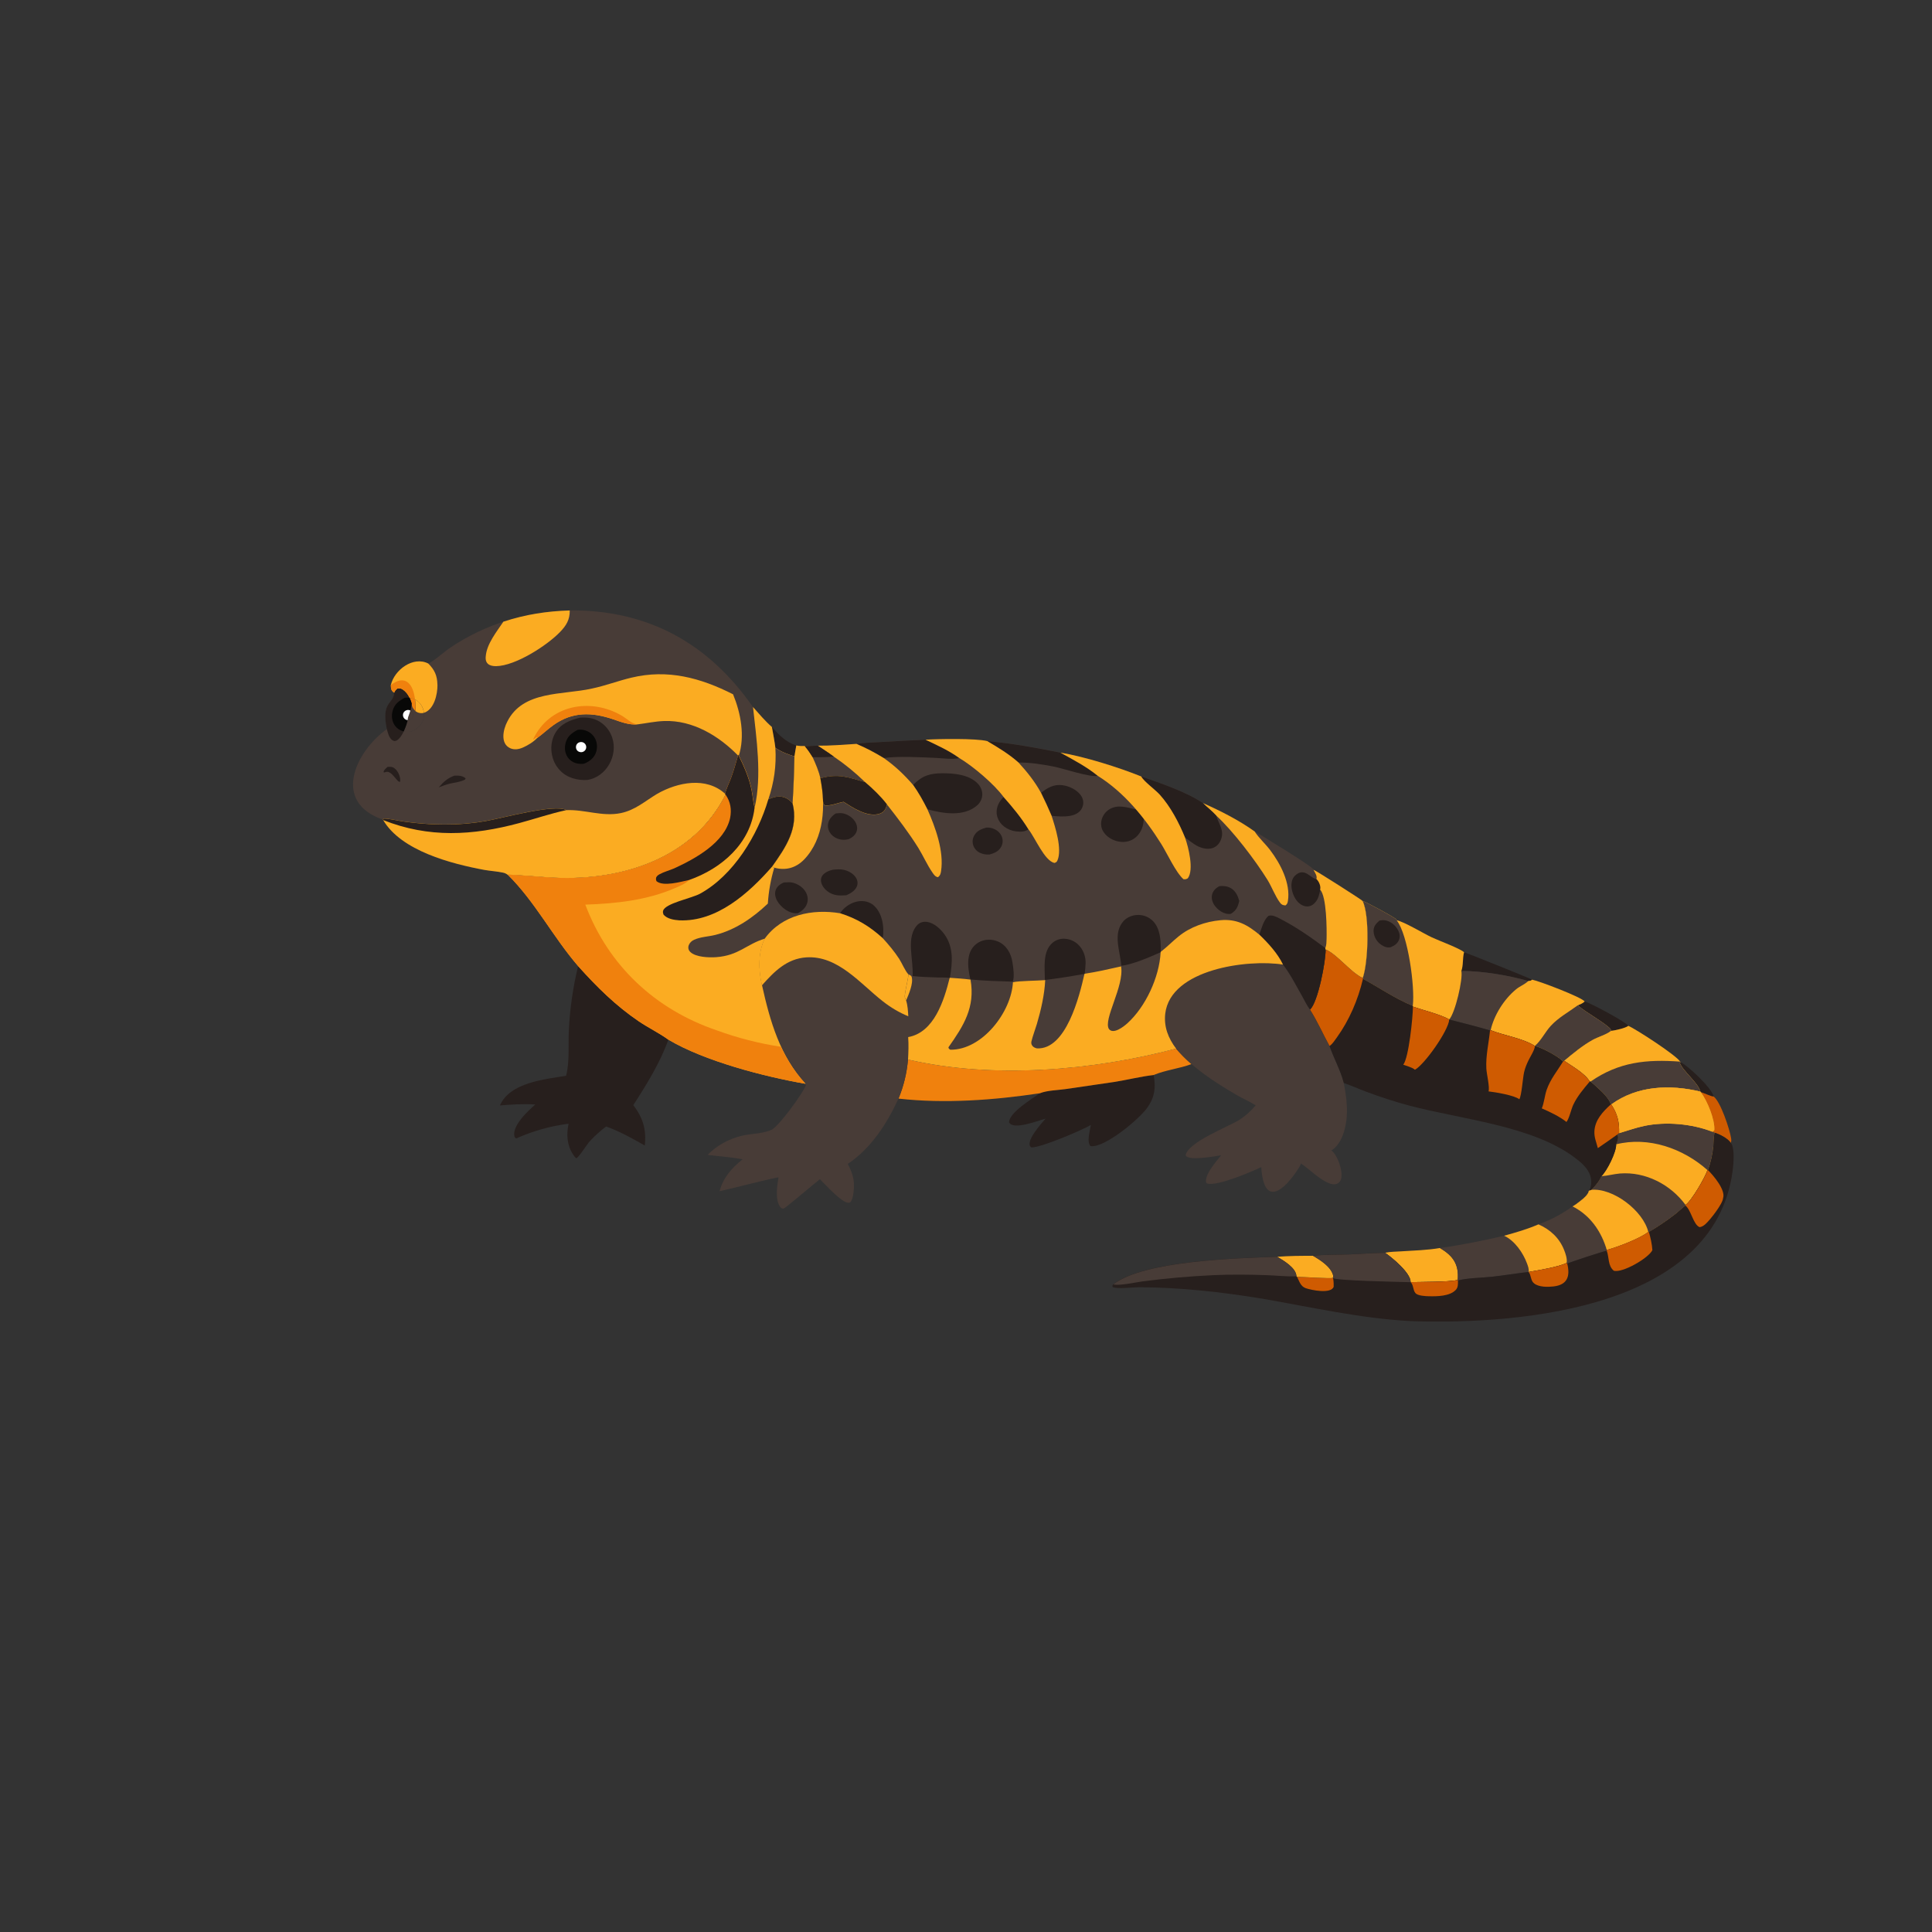 <?xml version="1.0" encoding="UTF-8"?>
<svg id="Layer_1" xmlns="http://www.w3.org/2000/svg" version="1.1" viewBox="0 0 3000 3000">
  <rect x="0" y="0" width="3000" height="3000" fill="#333333" stroke="none"/>
  <!-- Generator: Adobe Illustrator 29.2.1, SVG Export Plug-In . SVG Version: 2.1.0 Build 116)  -->
  <defs>
    <style>
      .st0 {
        fill: #f0810d;
      }

      .st1 {
        fill: #cf5b01;
      }

      .st2 {
        fill: #271f1d;
      }

      .st3 {
        opacity: 0;
      }

      .st3, .st4 {
        display: none;
      }

      .st5 {
        fill: #fbac22;
      }

      .st4 {
        fill: #fff;
      }

      .st6 {
        fill: #fefefe;
      }

      .st7 {
        fill: #080807;
      }

      .st8 {
        fill: #483c37;
      }
    </style>
  </defs>
  <rect class="st4" width="3000" height="3000"/>
  <g>
    <ellipse class="st3" cx="1437.3" cy="1782.8" rx="847.6" ry="134.6"/>
    <g>
      <path class="st2" d="M2609.8,1649.5c11.2,5.2,48.6,40.2,51.1,53.1-2.6.8-15.7-5.8-19.8-6.6l-.7-1c-3.3-13.5-26.9-31.3-32.1-44.8l1.6-.7Z"/>
      <path class="st2" d="M1203.9,1161.3c-1.2-11-3.5-21.6-5.4-32.4,11.6,12.8,21.2,22.9,37.9,28.8-1,5.6-2.1,11.3-2.9,17-10.8-3.4-20.2-6.9-29.7-13.3Z"/>
      <path class="st2" d="M2460.7,1555.1c9,2.3,63.5,31.5,67.8,37.7,0,0,0,.2.1.2-4.2,3.6-20.9,7.2-26.7,7.8-.5-2.7-1.3-3.5-3.4-5.4-14.8-12.7-33.4-21.7-48.5-34.3,3.9-1.7,7.7-3.1,10.8-6.1Z"/>
      <path class="st1" d="M2641,1696c4.2.8,17.3,7.3,19.8,6.6,10.9,7.8,25.2,51.3,27.3,65.1.4,2.7.4,4.5-.6,7-4.5-7.1-17.3-13.5-25.2-15.9-.9-.8-2.2-1.1-3.4-1.6,1.4-.6,2-1.3,2.9-2.6.9-16.7-10.9-45.4-20.9-58.7Z"/>
      <path class="st2" d="M2269.2,1507.7c3.4-9.3,1.6-19.6,4.2-29.1,9.1,3,103.7,41.1,105.6,42.6-2.1,2-3.1,1.7-5.9,2.1-31-8.9-71.6-15.6-103.9-15.6Z"/>
      <path class="st5" d="M2150.7,1945.3c7.8-1.7,16.5-1.7,24.5-2.2,20.1-1.3,40.9-1.8,60.7-5.2,20.3,12.2,29.6,25,27.6,49.6-12.7,3.4-57.4,3-73.1,3.4.2-14.2-28.5-37.9-39.7-45.6Z"/>
      <path class="st8" d="M2235.9,1937.9c33.8-4.7,66.7-11.3,99.9-19.1,16.1,7.5,29.2,26.4,35.3,42.7,1.6,4.3,3.5,9,2.6,13.6-18.9,2.1-37.7,5.3-56.6,7.4-14.1,1.6-41.1,2-53.1,6l-.4-1c2-24.6-7.3-37.4-27.6-49.6Z"/>
      <path class="st8" d="M2269.2,1507.7c32.3,0,72.8,6.6,103.9,15.6-.3.3-.7.6-1,.9-5.3,4.7-12.5,7.4-18,12-18.8,15.6-34,39.7-39.5,63.5l-.9.3c-20.9-6.1-42.2-11.5-63.3-16.8,9.3-10.1,21.6-62.8,18.9-75.4Z"/>
      <path class="st8" d="M2442.1,1873.2c27.2,13.7,44.6,38.8,53,67.7l-.2,1.2c-4.4.5-57,17.7-61.3,20l-.9-1.1c-12.8,6.3-43.9,11.4-59.1,14,.9-4.6-1-9.3-2.6-13.6-6-16.3-19.1-35.2-35.3-42.7,18.1-5,35.9-10.1,53.1-17.6,19.5-6.7,36.4-16,53.2-27.9Z"/>
      <path class="st5" d="M2335.8,1918.8c18.1-5,35.9-10.1,53.1-17.6,18,7.8,32.3,20.9,39.7,39.4,2.4,5.9,5.2,14.2,4.1,20.6-12.8,6.3-43.9,11.4-59.1,14,.9-4.6-1-9.3-2.6-13.6-6-16.3-19.1-35.2-35.3-42.7Z"/>
      <path class="st5" d="M2379,1521.2c10.8,2,77,27.2,81.7,33.9-3.1,3-6.9,4.4-10.8,6.1,15.2,12.7,33.7,21.7,48.5,34.3,2.1,1.8,2.8,2.7,3.4,5.4-7.6,6.1-19.9,9.2-28.7,14.1-16.2,9.1-29.9,20.5-44.1,32.4l-1.8,1.1c-7.6-8.3-33.3-21.5-43.9-24.3-18.5-12-48-16.1-68.7-24.5,5.5-23.8,20.7-47.9,39.5-63.5,5.5-4.6,12.7-7.3,18-12,.3-.3.7-.6,1-.9,2.8-.4,3.8-.1,5.9-2.1Z"/>
      <path class="st8" d="M2449.9,1561.1c15.2,12.7,33.7,21.7,48.5,34.3,2.1,1.8,2.8,2.7,3.4,5.4-7.6,6.1-19.9,9.2-28.7,14.1-16.2,9.1-29.9,20.5-44.1,32.4l-1.8,1.1c-7.6-8.3-33.3-21.5-43.9-24.3,9.6-8,16.1-21.8,24.8-31.2,12-13,27.7-21.4,41.8-31.8Z"/>
      <path class="st5" d="M2528.6,1593c11.5,4.8,74.8,45.9,80.3,55.5l.9,1-1.6.7c5.2,13.5,28.8,31.2,32.1,44.8-47.1-11.2-97.7-9.5-138.4,19.9h-.8c-3.9-13-21.4-26.4-31.3-35.6h-1.4c-7.1-12.5-27.4-23.7-39.5-32.1,14.2-11.8,27.9-23.3,44.1-32.4,8.8-4.9,21.1-8,28.7-14.1,5.8-.6,22.5-4.2,26.7-7.8Z"/>
      <path class="st8" d="M2469.9,1679.4c44.1-30.6,87.1-34.7,139-30.9l.9,1-1.6.7c5.2,13.5,28.8,31.2,32.1,44.8-47.1-11.2-97.7-9.5-138.4,19.9h-.8c-3.9-13-21.4-26.4-31.3-35.6Z"/>
      <path class="st2" d="M1614.8,1697.6c11.2-4.6,27.3-4.7,39.3-6.4l75.9-11.1c20.3-3.2,41-8.5,61.4-10.8,3.4,18.7,1.9,33.6-9.1,49.6-11.9,18-68,64.6-89.1,60.7-3.1-3.9-3.1-9.2-2.6-14,.7-6.3,2.1-12.6,3.3-18.8-14.7,8.6-77.9,35.5-92.5,34.9-11.4-7.5,16.3-38.1,22.3-44.7-11,2.8-50.8,18.7-56.8,5.7.1-15.1,35.8-36.6,47.9-45.1Z"/>
      <path class="st5" d="M2115.9,1399c5.3,1.5,49.9,25.5,52.5,28.8l.3,1.2c11.1,1.9,42.3,20.8,54.8,26.6,10.8,5.1,43.1,16.9,49.9,23-2.6,9.5-.9,19.8-4.2,29.1,2.8,12.5-9.6,65.4-18.9,75.4-12.3-7.6-41.6-14.8-56.4-20l-.3-1.1c-27.7-11.5-51.3-27.7-77.3-42.1l-.3-1.3c8.6-23.6,11-97.5-.2-119.6Z"/>
      <path class="st8" d="M2115.9,1399c5.3,1.5,49.9,25.5,52.5,28.8l.3,1.2c17.8,22.2,28.6,104.3,25.1,132.3,0,.3,0,.6-.1.8-27.7-11.5-51.3-27.7-77.3-42.1l-.3-1.3c8.6-23.6,11-97.5-.2-119.6Z"/>
      <path class="st2" d="M2141.8,1429.6c12.4-3.5,25,5.3,29.9,16.5,4.7,10.1-.6,20.1-10.6,23.9-1.4,1.1-3.1,1.1-4.9,1.2-5.5,0-11.2-3.4-15.1-7.1-5.2-5.1-8.3-12-8.2-19.3.2-6.9,4.1-10.8,8.8-15.1Z"/>
      <path class="st0" d="M1826.2,1628.3c7.5,8.6,15.1,16.8,24,24-19.1,7.1-40.4,9.2-58.9,17-20.3,2.3-41,7.6-61.4,10.8l-75.9,11.1c-12,1.7-28.1,1.9-39.3,6.4-71.3,10.7-147.6,16.4-219.5,8.3,8-19.3,13-39.8,14.7-60.7,132,30.5,286.3,17.3,416.3-17Z"/>
      <path class="st2" d="M897.7,1500.2c29.1,32.3,58.1,61.2,94.3,85.8,14.8,10,31.4,18,45.8,28.4-12.1,34.7-34.4,70.7-54.4,101.6,15.2,20,20.4,38,17.9,62.8-19.6-11.2-38.8-21.9-60.1-29.6-9.1,6.8-17.6,14.5-25.3,22.8-4.6,5-16.7,24.6-21,26.6-2.1-1.6-3.5-3.5-4.9-5.7-9.7-15-10.7-30.9-7.1-48-28.4,3.6-55.3,11.3-81.5,22.9l-2.2-2c-5.6-16.7,20.6-40.8,32-50.7-18.5-1.4-36.4,0-54.9,1.4,15.4-35.5,69.2-40.6,102.7-46,5.8-22.3,3.1-47.8,4.3-70.8,1.6-33.5,6.4-66.9,14.4-99.5Z"/>
      <path class="st5" d="M2502,1715c40.6-29.4,91.3-31.2,138.4-19.9l.7,1c10,13.3,21.8,42,20.9,58.7-.9,1.3-1.4,1.9-2.9,2.6,1.1.5,2.4.9,3.4,1.6-1.5,6.3-1.2,13.1-1.8,19.5-1.2,13.6-3.9,25.7-8.4,38.5h-.9c-3.1,10.2-25.3,48.8-34.1,54v1c-5.4,4.1-10.2,8.9-15.6,13.1-13.2,10.2-26.9,19.6-41.3,28.1h-.9c-13.7,10.3-47.4,23.1-64.4,27.7-8.4-28.8-25.7-53.9-53-67.7,4.4-2.4,8.5-5.8,12.4-8.8,4.5-3.5,12.1-9.8,12.8-15.7l3.3-1.1c5.2-4.4,13.5-14.7,15.8-21.1,8.9-8.3,23.6-38.1,23.1-49.5,2-5,4.1-10.2,2-15.5l2.5-2c.5-17.4-2.5-29.8-12.1-44.5Z"/>
      <path class="st8" d="M2514.1,1759.5c13.1-3.9,25.9-8.5,39.3-11.3,33.5-6.9,73.8-3.3,105.6,9.1,1.1.5,2.4.9,3.4,1.6-1.5,6.3-1.2,13.1-1.8,19.5-1.2,13.6-3.9,25.7-8.4,38.5h-.9c-37.8-33.7-91.7-52.6-141.8-40,2-5,4.1-10.2,2-15.5l2.5-2Z"/>
      <path class="st5" d="M2502,1715c40.6-29.4,91.3-31.2,138.4-19.9l.7,1c10,13.3,21.8,42,20.9,58.7-.9,1.3-1.4,1.9-2.9,2.6-31.8-12.4-72.1-16.1-105.6-9.1-13.4,2.8-26.2,7.5-39.3,11.3.5-17.4-2.5-29.8-12.1-44.5Z"/>
      <path class="st8" d="M2486.5,1826.4c9.8-.6,19.2-3.4,29-4.2,39.6-3.1,78.6,17.1,101.8,48.8v1c-5.4,4.1-10.2,8.9-15.6,13.1-13.2,10.2-26.9,19.6-41.3,28.1h-.9c-13.7,10.3-47.4,23.1-64.4,27.7-8.4-28.8-25.7-53.9-53-67.7,4.4-2.4,8.5-5.8,12.4-8.8,4.5-3.5,12.1-9.8,12.8-15.7l3.3-1.1c5.2-4.4,13.5-14.7,15.8-21.1Z"/>
      <path class="st5" d="M2470.6,1847.6c34-3.6,81.2,32.7,88.9,65.5-13.7,10.5-47.4,23.3-64.4,27.9-8.4-28.8-25.7-53.9-53-67.7,4.4-2.4,8.5-5.8,12.4-8.8,4.5-3.5,12.1-9.8,12.8-15.7l3.3-1.1Z"/>
      <path class="st2" d="M2662.4,1758.9c7.9,2.4,20.7,8.8,25.2,15.9,5.6,6.1,4.3,25.3,3.9,33.3-19.8,222.2-326,249.4-501.2,243.3-78.1-4.2-153.3-21.5-230.1-34.8-63.5-10.4-127.8-17.6-192.2-17.8-8.6,0-33.8,3.3-40.4-.4-.4-2.2-.2-2.2,1-4.1,48.1-37.1,191.5-40.5,254.4-42.9,18.4-1.5,37.5-1.5,55.9-1.5,18-2,36.8-1.5,55-2.1,18.9-.7,37.8-2.3,56.7-2.5,11.2,7.7,39.9,31.4,39.7,45.6,15.7-.4,60.4,0,73.1-3.4l.4,1c12-4,39-4.4,53.1-6,18.9-2.1,37.7-5.3,56.6-7.4,15.2-2.7,46.3-7.7,59.1-14l.9,1.1c4.3-2.3,56.8-19.5,61.3-20l.2-1.2c17-4.6,50.7-17.4,64.4-27.9h.9c14.3-8.3,28.1-17.7,41.3-27.9,5.3-4.2,10.1-9,15.5-13.1v-1c8.9-5.2,31.1-43.8,34.2-54h.9c4.5-12.9,7.3-25,8.4-38.6.5-6.4.3-13.3,1.8-19.5Z"/>
      <path class="st1" d="M2014.2,1982.9c8.4-.3,52.3,3.1,55.5,1.4,1.6,4.2,1.2,13.8,1.2,13.8-4,11.5-34.7,5.2-43.3,2.2-8-2.8-9.9-10.4-13.4-17.4Z"/>
      <path class="st1" d="M2263.5,1987.5l.4,1c0,5.3.5,10.4-3.5,14.6-9.4,9.8-29,10-41.7,9.7-5.1-.1-17.4-.6-20.9-5-4-4.9-2.7-12.4-7.4-16.9,15.7-.4,60.4,0,73.1-3.4Z"/>
      <path class="st1" d="M2432.7,1961.1l.9,1.1c4.9,19.6.2,33-21.5,35.4-8.9,1-22.6,1.2-30-4.8-5.7-4.5-4.2-12.5-8.5-17.7,15.2-2.7,46.3-7.7,59.1-14Z"/>
      <path class="st5" d="M1983.1,1951.5c18.4-1.5,37.5-1.5,55.9-1.5,11.3,6.6,27.6,16.8,31.1,30.3.4,1.4,0,2.6-.4,3.9-3.2,1.7-47.1-1.7-55.5-1.4l-1.1-1.1c-.6-13.2-20.1-24.3-30-30.3Z"/>
      <path class="st1" d="M2559.5,1913h.9c2.6,9.3,4.8,18.6,5.4,28.2-5.6,12.1-46.6,36.1-60,31.9-9.3-7.7-7-20.8-10.9-31.1l.2-1.2c17-4.6,50.7-17.4,64.4-27.9Z"/>
      <path class="st1" d="M2652.2,1817c8.4,8.3,27.6,30.8,23.4,43.4-.6,9-20.3,34.2-27.5,40.5-2.8,2.4-5.3,4.1-9,4.6-9.9-4-12.9-26.2-21.9-33.5v-1c8.9-5.2,31.1-43.8,34.2-54h.9Z"/>
      <path class="st8" d="M2039,1950c18-2,36.8-1.5,55-2.1,18.9-.7,37.8-2.3,56.7-2.5,11.2,7.7,39.9,31.4,39.7,45.6-15.3-.5-119.1-2.4-120.7-6.6.4-1.4.8-2.5.4-3.9-3.5-13.5-19.8-23.7-31.1-30.3Z"/>
      <path class="st8" d="M1728.7,1994.4c48.1-37.1,191.5-40.5,254.4-42.9,10,6,29.4,17.1,30,30.3-15.1.7-30.5-1.2-45.6-1.7-27.8-1-56.2-1.3-84,0-36.5,1.7-72.9,4.9-109.2,9.6-10.5,1.4-36.3,7.2-45.6,4.7Z"/>
      <path class="st8" d="M1826.2,1628.3c-12.3-16.3-19.3-33.7-16.9-54.4,8.4-69.1,127.8-84.8,182.8-76.1,11.9,15.4,21.5,34.7,31.2,51.7,3.4,5.9,6.5,12.9,10.8,18.2,11.5,18.3,20,37.7,30.3,56.5,6.6,19.1,17.1,37.9,22.2,57.4,4.5,24,7.7,47,1.6,71.1-3.1,12.5-9.4,26.9-20.9,33.7,9.9,7.1,19.6,34.9,14.4,46.4-11.9,21.6-49-19.3-61.8-26.1-.3,2.4-1.7,4.6-3,6.6-22.8,36.2-54.5,62.1-58.4-1-15.9,7.5-68.1,29.9-83.9,25.5-.8-.8-1.8-1.4-1.9-2.5-1.5-12.5,16.1-32,23.5-41.4-7.8,1.3-53.5,9.8-55.1-.5,4.7-20.3,66.1-43.8,82.5-54,10.1-6.3,18.6-13.9,26.2-23-9.2-5.9-19.6-10.4-29.1-15.8-34.2-20-68.6-42-94.6-72.4Z"/>
      <path class="st2" d="M2058.3,1474.3c17.7,7,38.5,35.3,57.8,44.4l.3,1.3c26,14.3,49.6,30.6,77.3,42.1l.3,1.1c14.8,5.2,44.1,12.4,56.4,20,21.1,5.3,42.4,10.7,63.3,16.8l.9-.3c20.8,8.3,50.2,12.5,68.7,24.5,10.6,2.7,36.3,16,43.9,24.3l1.8-1.1c12.1,8.3,32.3,19.6,39.5,32.2h1.4c9.9,9.1,27.4,22.5,31.3,35.5h.8c9.7,14.7,12.6,27.1,12.1,44.5l-2.5,2c2.1,5.3,0,10.5-2,15.5.5,11.4-14.1,41.2-23.1,49.5-2.4,6.5-10.6,16.7-15.8,21.1l-3.3,1.1c5.1-7.7,4.1-19.4.3-27.4-4.9-10-14.1-17.6-22.8-24.1-66.3-49.6-176.1-59.2-256-80.4-22.6-6-45.3-13.4-67.2-21.6-11.7-4.3-23.2-9.6-35-13.6-5-19.6-15.5-38.3-22.2-57.4-10.3-18.9-18.8-38.2-30.3-56.5,12.4-11.2,24.6-75.6,24.2-93.4Z"/>
      <path class="st1" d="M2501.2,1715h.8c9.7,14.7,12.6,27.1,12.1,44.5l-2.5,2c-.5.5-29.2,20.6-30.5,21.3-2.3-9.5-5.8-16.2-5.3-26.4.9-17.3,13.2-30.4,25.4-41.4Z"/>
      <path class="st1" d="M2427.2,1648.4l1.8-1.1c12.1,8.3,32.3,19.6,39.5,32.2-9.2,10.8-19.4,22.9-25.5,35.9-3.4,7.3-6.3,21.3-10.6,26.8-10.6-8.5-25.8-15.7-38.3-21.1,3.6-8.6,4.4-19.5,7.5-28.7,5.9-16.8,16.3-29.1,25.5-44Z"/>
      <path class="st1" d="M2194,1563.1c14.8,5.2,44.1,12.4,56.4,20-1.3,17.4-38.3,69.8-53.3,78-3.8-3.6-13.1-5.9-18.1-7.8,8.6-11.2,14.9-73.9,15-90.1Z"/>
      <path class="st1" d="M2314.6,1599.7c20.8,8.3,50.2,12.5,68.7,24.5.6,4.6-7.8,17.9-9.9,22.4-2.9,6-5.3,11.8-6.8,18.4-2.1,9.3-3.8,36.1-7.4,41.9-8.1-6.2-36.7-10.9-47.8-12.2,2.1-6.6-3-27.1-3.4-35.3-1.1-20.3,3.8-39.4,5.7-59.4l.9-.3Z"/>
      <path class="st1" d="M2058.3,1474.3c17.7,7,38.5,35.3,57.8,44.4l.3,1.3c-7.6,32.3-21.2,64.2-40.7,91.2-3.2,4.4-6.7,10-11.2,13-10.3-18.9-18.8-38.2-30.3-56.5,12.4-11.2,24.6-75.6,24.2-93.4Z"/>
      <path class="st8" d="M1173.2,1133.3c-1.2-11.9-3.5-23.7-4.2-35.7-69.1-99-162.9-150.7-284.2-149.8-66.1,1.5-131.4,21-186.2,58.3-11.2,7.7-21.5,17.9-33.4,24.3-23.5-11.9-52.7,10-58.1,33.4,0,5.2.3,8.8,5.2,11.8-1.1,18.4-20.4,12.9-11.5,56.4-50.4,36.5-84.6,113.9-6.4,140.6l.8.9c28,47.8,106,67.9,157.1,77.4,9.7,1.7,19.7,2.1,29.3,4.3,2.7.6,4.8,1.7,7.1,3.4,2.4-1.1,63.4,4.4,72.5,4.5,104.6,5,216.1-30,265.8-129l-.8-1.4c2.3-10,7.7-19.5,10.9-29.3,3.6-10.3,6.5-20.8,9.6-31.2,1.8,3.7,3.6,7.4,5.4,11.2,0,.1.1.2.2.3.2.4.3.7.5,1.1,3.2,7,6.2,14,8.7,21.3,1.4,4,2.7,8,3.8,12.1,3.5,11.5,3.7,24.3,6.8,35.8,8.7-36.5,5.3-83.2,1.5-120.6ZM656.1,1098.6c2.8,6.6,2.9,14.4.2,21.1-3.6,8.8-9.8,12.8-18.2,16.4-3.7.3-7.6.5-11.2-.5,3.4-7.3,5.9-14.4,6.7-21.6,2.5-7,5.3-14.3,5.6-21.9-.8-2.9-1.9-5.9-3.2-8.7,8.8,1,16.6,7,20.1,15.2Z"/>
      <path class="st2" d="M601.9,1190.8c2.8-.1,6-.4,8.6.9,4.4,2.3,7.9,7.3,9.5,12,1.1,3.2,2.3,7.7.8,10.7l-2.7-1.5c-4.1-4-8.2-10.7-13.2-13.4-2.8-1.5-4.4-1.2-7.4-.3l-1.3.4-.6-1.5c1.2-3.2,3.8-5,6.2-7.3Z"/>
      <path class="st2" d="M705.6,1204.4c6.2-.2,12.6-.1,17.4,4.2l-.8,1.8c-6.5,3.8-16.6,4.7-24,6.5-5.7,1.4-11.3,3.7-16.9,5.7,7.5-8.7,13.4-14.1,24.3-18.2Z"/>
      <path class="st2" d="M639.2,1092.2c-.2,7.6-3,14.9-5.6,21.9-.6,9-10.4,36.6-21,36.6-8.1-1.6-9.9-12-12-18.7-8.9-43.5,10.4-38.1,11.5-56.4,1.1-2.9,2.4-4.3,4.7-6.3,3.4-.7,5.7-.6,8.8,1.5,7.3,4.9,11.2,13.2,13.5,21.4Z"/>
      <path class="st5" d="M679.3,1063.3c.2,14.7-5.1,38.5-21.1,43.6-.8-11.8-10.4-22.2-22.2-23.5-2.4-5-5.7-9.5-10.4-12.7-3.1-2.1-5.4-2.2-8.8-1.5-2.3,2.1-3.6,3.4-4.7,6.3-4.9-3-5.1-6.6-5.2-11.8,5.4-23.4,34.5-45.3,58.1-33.4,9.8,9.7,14,18.9,14.2,32.9Z"/>
      <path class="st0" d="M644.5,1086.1c-2.6-1.4-5.6-2.4-8.5-2.6-2.4-5-5.7-9.5-10.4-12.7-3.1-2.1-5.4-2.2-8.8-1.5-2.3,2.1-3.6,3.4-4.7,6.3-4.9-3-5.1-6.6-5.2-11.8,22.5-17.5,34.8-1.4,37.5,22.3Z"/>
      <path class="st5" d="M781.8,965.3c34.2-11.2,67.1-16.3,102.9-17.4.2,14.3-5.3,23.4-15.2,33.6-20.5,21.2-69.2,52.4-99,52.9-10.5.2-17.6-4-16.2-15.5,1.5-19,17-38.1,27.4-53.6Z"/>
      <path class="st2" d="M900.6,1114.4c11.2-.7,20.7.3,30.5,6.2,9.2,5.6,16.3,14.6,19.6,25,9.2,27.7-9.2,60.8-38.5,65.5-15.7,1-31.8-3.2-42.8-15-14.5-15-17.6-39.9-7.1-58,8.6-14.6,22.9-19.9,38.4-23.7Z"/>
      <path class="st7" d="M897.2,1133.2c17.3-2.1,31.1,11.2,29.7,28.4-1,12.2-9.1,20-20.1,24.3-20.1,2.7-33.6-13.1-28.5-32.5,2.9-10.4,9.7-15.2,18.8-20.2Z"/>
      <path class="st5" d="M834.1,1146c-5.9,6.2-14.4,11.4-22.2,14.8-6.2,2.7-13.1,3.9-19.5,1.1-15.9-7.1-11.2-29-4.7-41.3,24.1-48.7,86.2-41.2,131.3-51.4,20.8-4.3,40.7-12,61.3-16.9,56.4-13.6,107.3.1,158,25.8,12.1,29.4,18.8,65.2,8.7,96.1-30.1-31.3-71.3-56.3-116-54.6-13.7.5-27.4,3.5-41,5.2-13.5,1.1-25.5-3.7-38-8-33-11.1-63-12-92.4,8.9-8.9,6.3-16.7,13.9-25.5,20.2Z"/>
      <path class="st0" d="M834.1,1146l-.5-1.7c-1.3,1-4.3,4-5.8,3.9,25-53.7,88.7-65.5,137.7-36.9,7.7,4.4,15.6,12.8,24.6,13.6-13.5,1.1-25.5-3.7-38-8-33-11.1-63-12-92.4,8.9-8.9,6.3-16.7,13.9-25.5,20.2Z"/>
      <path class="st5" d="M879.2,1258c28.8-1.3,55.9,10.5,84.7,4.6,22.4-4.6,37.6-18.6,56.5-29.9,31.7-18.1,76.1-27.1,105.6-.1l.8,1.4c-49.7,99-161.1,133.9-265.8,129-9.1-.1-70.1-5.6-72.5-4.5-2.3-1.7-4.3-2.8-7.1-3.4-9.6-2.1-19.6-2.6-29.3-4.3-51.2-9.5-129-29.6-157.1-77.4l-.8-.9,2-1.5c10.7.4,21.5,3.4,32.1,4.8,32.5,4.5,65.6,5.9,98.3,2.8,9.2-.9,18.3-2.1,27.4-3.7,23.4-3.9,108-27.3,125.2-17Z"/>
      <path class="st2" d="M594.2,1272.6l2-1.5c10.7.4,21.5,3.4,32.1,4.8,32.5,4.5,65.6,5.9,98.3,2.8,9.2-.9,18.3-2.1,27.4-3.7,23.4-3.9,108-27.3,125.2-17-24.6,5.3-48.7,13.6-73,20.1-72.4,19.5-140.4,23.4-211.2-4.7l-.8-.9Z"/>
      <path class="st8" d="M1169,1097.6c9.5,10.7,18.8,21.8,29.6,31.3,1.9,10.9,4.1,21.5,5.4,32.4,9.5,6.4,18.9,9.9,29.7,13.3.8-5.7,1.9-11.3,2.9-17,4.5.8,8.6,1,13.2.8,6.7-.1,13.4-.3,20.1-.6,19.9.2,40.2-1.6,60.1-2.8,11.9-1.9,24.5-2.1,36.5-2.8,23.6-1.4,47.3-2.7,70.9-3.7,18.6-1.2,78.7-2.3,95.7,2.2,38.3,3.4,76.1,10.3,113.7,17.9,36.7,6,90.6,22.9,125.4,37,28.9,10.1,70.1,24,95.3,41.1,27.6,12.2,56.2,26.7,80.8,44.3,10.5,6.5,89.9,54.1,91.5,59.6,4.6,1.6,75,46.6,76.1,48.3,11.2,22.2,8.8,96,.2,119.6-19.2-9.1-40.1-37.4-57.8-44.4.4,17.7-11.8,82.2-24.2,93.4-4.3-5.2-7.4-12.3-10.8-18.2-9.7-17-19.3-36.3-31.2-51.7-54.9-8.7-174.5,7.1-182.8,76.1-2.3,20.6,4.6,38.1,16.9,54.4-129.9,34.3-284.3,47.5-416.3,17-1.7,20.8-6.7,41.4-14.7,60.7-17.8,38.9-42.7,77.4-78.8,101.5,4.9,9.2,8.7,18.8,9.5,29.4.5,6.8-.4,24.7-5.3,29.8-7.9,8.3-40.6-29.1-47.4-35.4-8.3,6.1-53.5,44.9-56.6,45.8-2.6-.6-3.9-.8-5.5-3.3-7.6-11.6-4.5-32.5-2.2-45.5-30.8,6.2-60.9,14.8-91.6,21.6,6.1-21.8,18.7-35.6,35.8-49.6-18-3.3-36.1-4.5-54.3-6.8,16.5-17,40.2-28.5,63.4-31.6,12.3-1.7,24.3-2.4,35.9-7.4,10.7-4.6,48.5-56.4,53.1-68.8.4-1-.3-1.7-.7-2.6-64.1-11.1-156.9-35.2-212.8-68.5-14.3-10.4-31-18.4-45.8-28.4-36.2-24.6-65.2-53.4-94.3-85.8-39.1-45.2-66.6-99.7-109.2-141.8,2.3-1.1,63.4,4.4,72.5,4.5,104.6,5,216.1-30,265.8-129l-.8-1.4c1.9-8.5,6.3-16.7,9.3-24.9,4.3-11.7,7.6-23.7,11.1-35.6,8.7,17.6,16.5,34.9,20.5,54.2,1.9,9,2.3,18.9,4.8,27.6,11.3-49.5,2.8-106.3-2.7-156.3Z"/>
      <path class="st5" d="M1410.6,1513c2.2,1.1,4.4,1.6,5.1,4.1,2.8,10.1-4.7,27-8.6,36.3-1-1.9-2.1-3.9-2.1-6.1,0-7.7,4.8-24.1,5.7-34.4Z"/>
      <path class="st2" d="M1893.7,1376c17.1-1.6,26.3,6.9,30.6,22.9-2.2,9.5-4.5,14.7-13,20.1-10.4,1.6-21-6.1-26.3-14.5-6.7-11.3-3.1-22.9,8.7-28.5Z"/>
      <path class="st2" d="M1597,1287.7c-4.6,3.1-7.9,3.7-13.4,3.7-30.9-.1-48.8-30.4-25.2-53.9,14.2,16.2,27.3,31.9,38.6,50.2Z"/>
      <path class="st2" d="M1297.8,1263.1c4.4-.4,8.4-1,12.7.2,19.9,5.6,30.3,29.1,7.7,39.6-27.2,7.3-46.2-23.4-20.4-39.8Z"/>
      <path class="st2" d="M1531.4,1285.1c4.5-.3,8.5.4,12.6,2.3,10.6,4.5,16.4,16.8,10.7,27.3-4,7.5-10.7,10.1-18.3,12.2-5,.3-10.5-.5-15-2.8-10.2-4.9-14.3-17.4-8.4-27.1,4.2-7.2,10.9-9.7,18.4-11.9Z"/>
      <path class="st2" d="M2050.1,1381.5c-1.7,7.2-2.6,13.8-7.7,19.6-7.2,8.8-17.8,8.1-25.8.7-9.9-9-16.4-31.4-5.9-41.9,15-14.5,24.5,4.7,33.6,5.1,3.7,3.5,7.4,11.4,5.8,16.5Z"/>
      <path class="st2" d="M1293.2,1350.5c5.6-.5,11.7-1.1,17.2.2,10.9,2.2,24.4,12.2,20.5,24.8-2.6,7.4-9.9,11.6-16.6,14.6-8.8.6-16.7,1-24.8-3.2-6.4-3.4-12.3-9.1-14.2-16.3-3.2-11.7,8.1-18,17.8-20Z"/>
      <path class="st2" d="M1304.5,1418.1c10.4-16.1,34-25.6,50.8-13.4,14.9,12,18.1,34.3,15.5,52.2-20-18.3-40.3-30.7-66.3-38.8Z"/>
      <path class="st2" d="M1217.1,1370.3c4.8-.3,10.1-.8,14.8.5,24.3,7.2,31.9,34.5,7.1,47.2-13.1,1.4-26.4-8.7-32.5-19.7-6.4-12.4-2-22.7,10.6-28Z"/>
      <path class="st2" d="M1616.6,1231.1c9.9-7.9,19.7-13.5,32.8-11.9,10.4,1.2,22.1,6.8,28.5,15.2,3.4,4.5,4.9,9.9,3.9,15.5-4.6,20.9-32.2,18.5-48.7,16.9-5.1-12.1-10.7-23.9-16.4-35.7Z"/>
      <path class="st2" d="M1775.9,1271.3c.1,21.8-15.9,39.6-38.6,35.5-9-1.6-18.1-6.7-23.3-14.3-8.4-11.6-3.5-28.1,8.1-35.5,13.6-8.6,27.9-3.1,42.1,0,3.9,4.8,8,9.4,11.8,14.4Z"/>
      <path class="st2" d="M1329.9,1155.1c11.9-1.9,24.5-2.1,36.5-2.8,23.6-1.4,47.3-2.7,70.9-3.7,17.9,8.5,36.4,16.8,52.5,28.5-10.6,2.5-25.3.3-36.3-.2-22.3-1-59.8-3.1-81,.2-13.7-8.4-27.8-15.8-42.6-22.1Z"/>
      <path class="st2" d="M1533,1150.8c38.3,3.4,76.1,10.3,113.7,17.9,19.8,10.9,40.4,21.7,58,36-12.3,2.7-53.6-11.5-69.1-14.5-17.5-3.4-36.2-6.3-54.1-6.2-15-13.2-31.4-23-48.5-33.2Z"/>
      <path class="st2" d="M1622.5,1521.6c-.1-18.5-3.9-44.1,11.8-57.6,5.6-4.8,13.2-7.1,20.5-6.2,19.2,1.8,31.7,19.8,30.9,38.4-.2,5.2-.7,10.5-1.4,15.7l-.6.4c-20.3,3.7-40.7,6.9-61.1,9.4Z"/>
      <path class="st8" d="M658.3,1109.2c0,13.4-8.2,22.3-20.2,27-3.7.3-7.6.5-11.2-.5,2.8-5.8,5-12.2,6.1-17.5,8.8.6,12-10.9,4.3-14.9,1-3.6,1.6-7.1,1.9-11.1.3,5.9,2.1,8,6,12.1,3.7,2.8,8.5,3.8,13,2.6,0,.7.1,1.5.1,2.2Z"/>
      <path class="st5" d="M658.2,1106.9c-4.5,1.2-9.3.2-13-2.6,0-5.5,0-11.9-.7-18.2,7.8,3.9,13,12.1,13.7,20.8Z"/>
      <path class="st0" d="M645.2,1104.3c-3.9-4.1-5.7-6.3-6-12.1-.8-2.9-1.9-5.9-3.2-8.7,2.9.3,5.9,1.2,8.5,2.6.7,6.3.8,12.7.7,18.2Z"/>
      <path class="st7" d="M639.2,1092.2c-.2,7.6-3,14.9-5.6,21.9-.8,7.2-3.3,14.2-6.7,21.6-14.7-3.6-21.1-18-17.2-32.1,2.9-10.4,9.7-15.2,18.8-20.2,2.6-.2,5.1-.2,7.5,0,1.3,2.8,2.4,5.8,3.2,8.7Z"/>
      <path class="st8" d="M641.7,1110.3c0,4.6-4.1,8.3-8.7,7.9.3-1.5.5-2.9.6-4.1.8-2.4,3.1-8.5,3.7-10.8,2.6,1.3,4.3,4,4.3,7Z"/>
      <path class="st6" d="M637.3,1103.3c-.6,2.3-2.9,8.5-3.7,10.8-.1,1.2-.3,2.6-.6,4.1-4.1-.3-7.3-3.7-7.3-7.9-.1-5.8,6.5-9.8,11.6-7Z"/>
      <path class="st2" d="M1506.8,1521c-4.4-19.6-7.9-45.2,12.4-57.4,9.1-5.5,20.8-5.8,30.5-1.6,13.1,5.5,20.4,18.7,22.4,32.2,1.3,7.7,3.5,22.9.5,30.1-22-.7-43.9-1.2-65.7-3.4Z"/>
      <path class="st2" d="M1741.1,1499.6c-1.6-22.9-13.8-49.9,3.6-69.5,8.2-8.8,21.6-11.5,32.9-7.8,23.6,8.2,25.3,34.4,24.7,55.7l-.3.7c-15.5,7-44.1,19.4-60.9,20.9Z"/>
      <path class="st5" d="M1867.4,1246.8c27.6,12.2,56.2,26.7,80.8,44.3,6.6,10.2,16.5,19,23.9,28.7,16.2,21.3,32,51.5,27.8,79-.5,3.2-1.2,5.2-3.8,7.1-3.9-.2-6.2-1-8.6-4.4-7.7-10.4-12.5-24.1-19.4-35.3-18.6-30-53.5-76-79.5-99.7-6.4-7.1-14.4-13-21.1-19.8Z"/>
      <path class="st2" d="M1417,1515.7c2.1-24.7-11.5-61.6,8.6-80.5,4-3.3,8.9-4.4,14-3.7,10.8,1.6,21,11,27.1,19.6,14.4,20.3,12.3,43.9,8.3,67.1l-.5.4c-5.9-1-12.8-.6-18.9-.8-12.9-.4-25.7-.8-38.5-2.2Z"/>
      <path class="st2" d="M1417.9,1218.8c14.1-14.3,25.8-18,45.7-18.1,17.9,0,40.2,2,53.7,15.1,10.1,9.5,10.9,24.2.8,34.1-20.8,18.9-53.1,13.5-77.9,6.8-6.7-13.2-13.7-25.9-22.3-38Z"/>
      <path class="st2" d="M1840.2,1300.7c-9.4-23.1-22.5-48.1-39.2-66.7-6.9-7.7-25.3-21-28.9-28.4,28.9,10.1,70.1,24,95.3,41.1,6.8,6.8,14.8,12.7,21.1,19.8,4.3,13.8,14.1,24.4,6.2,39.9-2.6,5.1-6.7,8.8-12.2,10.6-7.8,2.4-17.1,0-24-3.7-6.4-3.5-12.1-8.6-18.3-12.6Z"/>
      <path class="st2" d="M1955.4,1451.3c3.4-9.2,6.6-22.7,14.3-29.2,5.7-1.9,12.2,1.5,17.2,4.1,25.8,13.2,48.1,28.8,71.2,46.1l.3,1.9c.4,17.7-11.8,82.2-24.2,93.4-4.3-5.2-7.4-12.3-10.8-18.2-9.7-17-19.3-36.3-31.2-51.7-8.2-17.3-23.1-33.3-36.7-46.5Z"/>
      <path class="st5" d="M1236.5,1157.6c4.5.8,8.6,1,13.2.8,4.8,5.4,8.5,11.1,12.3,17.3,4.8,10.6,9.5,21.2,12,32.7,8.2,42.5,6.2,93.3-25.4,126.3-12.8,13.1-28.7,17.5-46.4,12.6l-3.5-1.3c21.6-30.4,42-60,32-98.8,1.5-24.2,2.5-48.4,2.9-72.6.8-5.7,1.9-11.3,2.9-17Z"/>
      <path class="st5" d="M2039.7,1350.7c4.6,1.6,75,46.6,76.1,48.3,11.2,22.2,8.8,96,.2,119.6-19.2-9.1-40.1-37.4-57.8-44.4l-.3-1.9c1.9-4.5,1.8-9.4,2-14.3.4-15.2.1-65.9-10-76.6,1.6-5.1-2-13.1-5.8-16.5,1.7-4.5-2.5-10.4-4.6-14.3Z"/>
      <path class="st5" d="M1646.7,1168.7c36.7,6,90.6,22.9,125.4,37,3.6,7.4,22,20.7,28.9,28.4,16.7,18.6,29.8,43.6,39.2,66.7,5.2,14.7,14.1,49.9,4.2,63-2.8,1.6-3.3,1.6-6.6,1.5-11.9-10.3-25.4-40-34.5-54.6-25.6-40.8-57.4-80.1-98.7-106-17.6-14.3-38.2-25.1-58-36Z"/>
      <path class="st5" d="M1437.3,1148.6c18.6-1.2,78.7-2.3,95.7,2.2,17.1,10.1,33.5,19.9,48.5,33.2,13.6,14.8,25.3,29.5,35,47.1,5.8,11.8,11.3,23.6,16.4,35.7,5.7,17.3,16.6,51.6,9.2,69-1.2,2.8-2,3.2-4.8,4.2-15.5-3.4-30-39.4-40.4-52.3-11.3-18.4-24.4-34.1-38.6-50.2-14.2-19.6-47.4-47.8-68.7-60.4-16.1-11.7-34.6-20-52.5-28.5Z"/>
      <path class="st5" d="M1269.8,1157.9c19.9.2,40.2-1.6,60.1-2.8,14.9,6.3,28.9,13.7,42.6,22.1,17.5,12.3,31.4,25.6,45.4,41.7,8.6,12.1,15.6,24.7,22.3,38,12.3,27.9,25.8,64.6,21.1,95.7-.6,4.1-1.4,7-4.9,9.5-4.1-.7-6.2-3.9-8.5-7.2-8.3-12-14.3-25.9-22-38.4-14.7-23.5-31.5-45.5-48.6-67.3-2.2,8.8-5.1,13.2-14.4,15.3-18,3.5-38.4-9.9-52.9-19.2-9.8,1.6-18.9,6.3-29,5.4-2.8-2-2.4-3.4-3-6.7-.1-11.7-2.1-23.9-4.2-35.4-2.5-11.5-7.2-22-12-32.7-3.8-6.2-7.5-11.8-12.3-17.3,6.7-.1,13.4-.3,20.1-.6Z"/>
      <path class="st8" d="M1249.7,1158.5c6.7-.1,13.4-.3,20.1-.6,8.3,5.6,16.8,11,24.8,16.9,17.4,11.8,33.7,25.1,48.8,39.8-27-7.8-40.9-13.6-69.5-6.1-2.5-11.5-7.2-22-12-32.7-3.8-6.2-7.5-11.8-12.3-17.3Z"/>
      <path class="st2" d="M1249.7,1158.5c6.7-.1,13.4-.3,20.1-.6,8.3,5.6,16.8,11,24.8,16.9-10.8,1.2-21.8.9-32.7,1-3.8-6.2-7.5-11.8-12.3-17.3Z"/>
      <path class="st2" d="M1273.9,1208.4c28.6-7.5,42.5-1.6,69.5,6.1,12.2,10.4,24.1,21.8,33.9,34.5-2.2,8.8-5.1,13.2-14.4,15.3-18,3.5-38.4-9.9-52.9-19.2-9.8,1.6-18.9,6.3-29,5.4-2.8-2-2.4-3.4-3-6.7-.1-11.7-2.1-23.9-4.2-35.4Z"/>
      <path class="st5" d="M1187.4,1457.6c26.9-37.2,74.2-46.7,117.1-39.5,25.9,8.1,46.3,20.5,66.3,38.8,9.3,10.1,17.9,20.5,25.4,31.9,4.1,6.3,9.7,19.6,14.4,24.2-.8,10.3-5.7,26.7-5.7,34.4,0,2.2,1.1,4.2,2.1,6.1,2.5,7.9,2.9,16.4,3.4,24.6-14.6-6.1-27.2-13.6-39.7-23.4-34.8-27.1-69.6-71.3-118.7-68.1-30.2,2-50.1,22.2-68.9,43.5-5.5-22.6-6.4-51.4,4.3-72.5Z"/>
      <path class="st5" d="M1802.4,1478c9.8-7.5,18.4-16.5,28-24.2,18-14.6,41.7-22.8,64.7-24.9,25.1-2.3,41.7,7,60.4,22.4,13.6,13.1,28.5,29.2,36.7,46.5-54.9-8.7-174.5,7.1-182.8,76.1-2.3,20.6,4.6,38.1,16.9,54.4-129.9,34.3-284.3,47.5-416.3,17,.6-11.7,1.1-23.2.2-34.9,40.5-7.3,55.7-57.1,64.4-91.7l.5-.4c10.6.8,21.3,1.4,31.9,2.8,7.6,43.1-10.7,71.7-34.3,105.2.7,2.6.8,2.3,3.1,3.7,49.4.5,94.6-58.4,97.1-104.8,10.3-2.3,37.4-2.2,50.1-3.3-1.1,22.6-6.5,46.3-12.9,68-2.7,9-6.3,18.1-8.5,27.2-.6,2.6-.1,4.7,1.5,6.9,1.6,2.1,4.5,3.4,7,3.9,45.4,2.4,66-81,73.8-115.5l.6-.4c19-2.9,37.6-7.2,56.3-11.4,5.3,30.5-28.3,82.8-18.8,97.3,6.8,8.7,22.6-3.6,28.3-8.7,28.7-25.8,49.9-72,51.9-110.3l.3-.7Z"/>
      <path class="st5" d="M1169,1097.6c9.5,10.7,18.8,21.8,29.6,31.3,1.9,10.9,4.1,21.5,5.4,32.4,9.5,6.4,18.9,9.9,29.7,13.3-.5,24.2-1.4,48.4-2.9,72.6,10,38.7-10.5,68.5-32,98.8l3.5,1.3c-5.5,18.4-8.8,36.7-10,55.8-23,21.9-50.6,41-81.8,48.7-10.4,2.6-22.7,2.9-32.5,7.4-7.6,3.1-12.9,12.7-5.9,19.2,8.5,8,29,8.7,39.9,7.9,35.5-2.6,46.8-20.1,75.6-28.8-10.6,21-9.8,49.9-4.3,72.5,12.2,55.1,28,110.5,67.5,152.8-64.1-11.1-156.9-35.2-212.8-68.5-14.3-10.4-31-18.4-45.8-28.4-36.2-24.6-65.2-53.4-94.3-85.8-39.1-45.2-66.6-99.7-109.2-141.8,2.3-1.1,63.4,4.4,72.5,4.5,104.6,5,216.1-30,265.8-129l-.8-1.4c1.9-8.5,6.3-16.7,9.3-24.9,4.3-11.7,7.6-23.7,11.1-35.6,8.7,17.6,16.5,34.9,20.5,54.2,1.9,9,2.3,18.9,4.8,27.6,11.3-49.5,2.8-106.3-2.7-156.3Z"/>
      <path class="st8" d="M1203.9,1161.3c9.5,6.4,18.9,9.9,29.7,13.3-.5,24.2-1.4,48.4-2.9,72.6-11.2-12.5-23.1-12.5-37.6-6,8.9-26.4,12.6-52,10.9-79.9Z"/>
      <path class="st2" d="M1193,1241.2c14.5-6.5,26.4-6.5,37.6,6,10,38.7-10.5,68.5-32,98.8-36,41.1-85.6,85.6-143.8,83.1-8.4-.6-18.7-2.2-24.5-8.9-.7-2.4-1.3-3.5-.6-6,3.1-11.5,44.4-19.4,57.2-26.4,52.1-28.5,89.8-90.9,106.1-146.5Z"/>
      <path class="st0" d="M1146.4,1172.1c8.7,17.6,16.5,34.9,20.5,54.2,1.9,9,2.3,18.9,4.8,27.6-6.3,55.8-51,94.7-101.6,112.5-5.5,5.8-14.5,9.3-21.7,12.5-43.8,19.1-92.1,24.2-139.5,25.8,35.7,94.8,108.6,162.9,204.6,195.4,32.1,11.7,65.3,20.2,99,25.3,10.7,21.7,21.9,39.5,38.1,57.5-64.1-11.1-156.9-35.2-212.8-68.5-14.3-10.4-31-18.4-45.8-28.4-36.2-24.6-65.2-53.4-94.3-85.8-39.1-45.2-66.6-99.7-109.2-141.8,2.3-1.1,63.4,4.4,72.5,4.5,104.6,5,216.1-30,265.8-129l-.8-1.4c1.9-8.5,6.3-16.7,9.3-24.9,4.3-11.7,7.6-23.7,11.1-35.6Z"/>
      <path class="st2" d="M1146.4,1172.1c8.7,17.6,16.5,34.9,20.5,54.2,1.9,9,2.3,18.9,4.8,27.6-6.3,55.8-51,94.7-101.6,112.5-12.7,2.7-40,10.8-50.7,1.9-1-2.6-.9-3.1-.5-5.8,1.3-2.4,2.9-3.7,5.3-5,7-3.8,15.3-5.9,22.7-9.1,32.9-15.1,78.4-40,86.8-78.1,2.6-13.3.7-25-6.9-36.3l-.8-1.4c1.9-8.5,6.3-16.7,9.3-24.9,4.3-11.7,7.6-23.7,11.1-35.6Z"/>
      <path class="st6" d="M910.3,1160.1c0,4.4-3.6,7.9-8,7.9-10.6-.4-10.6-15.4,0-15.8,4.4,0,8,3.5,8,7.9Z"/>
    </g>
  </g>
</svg>